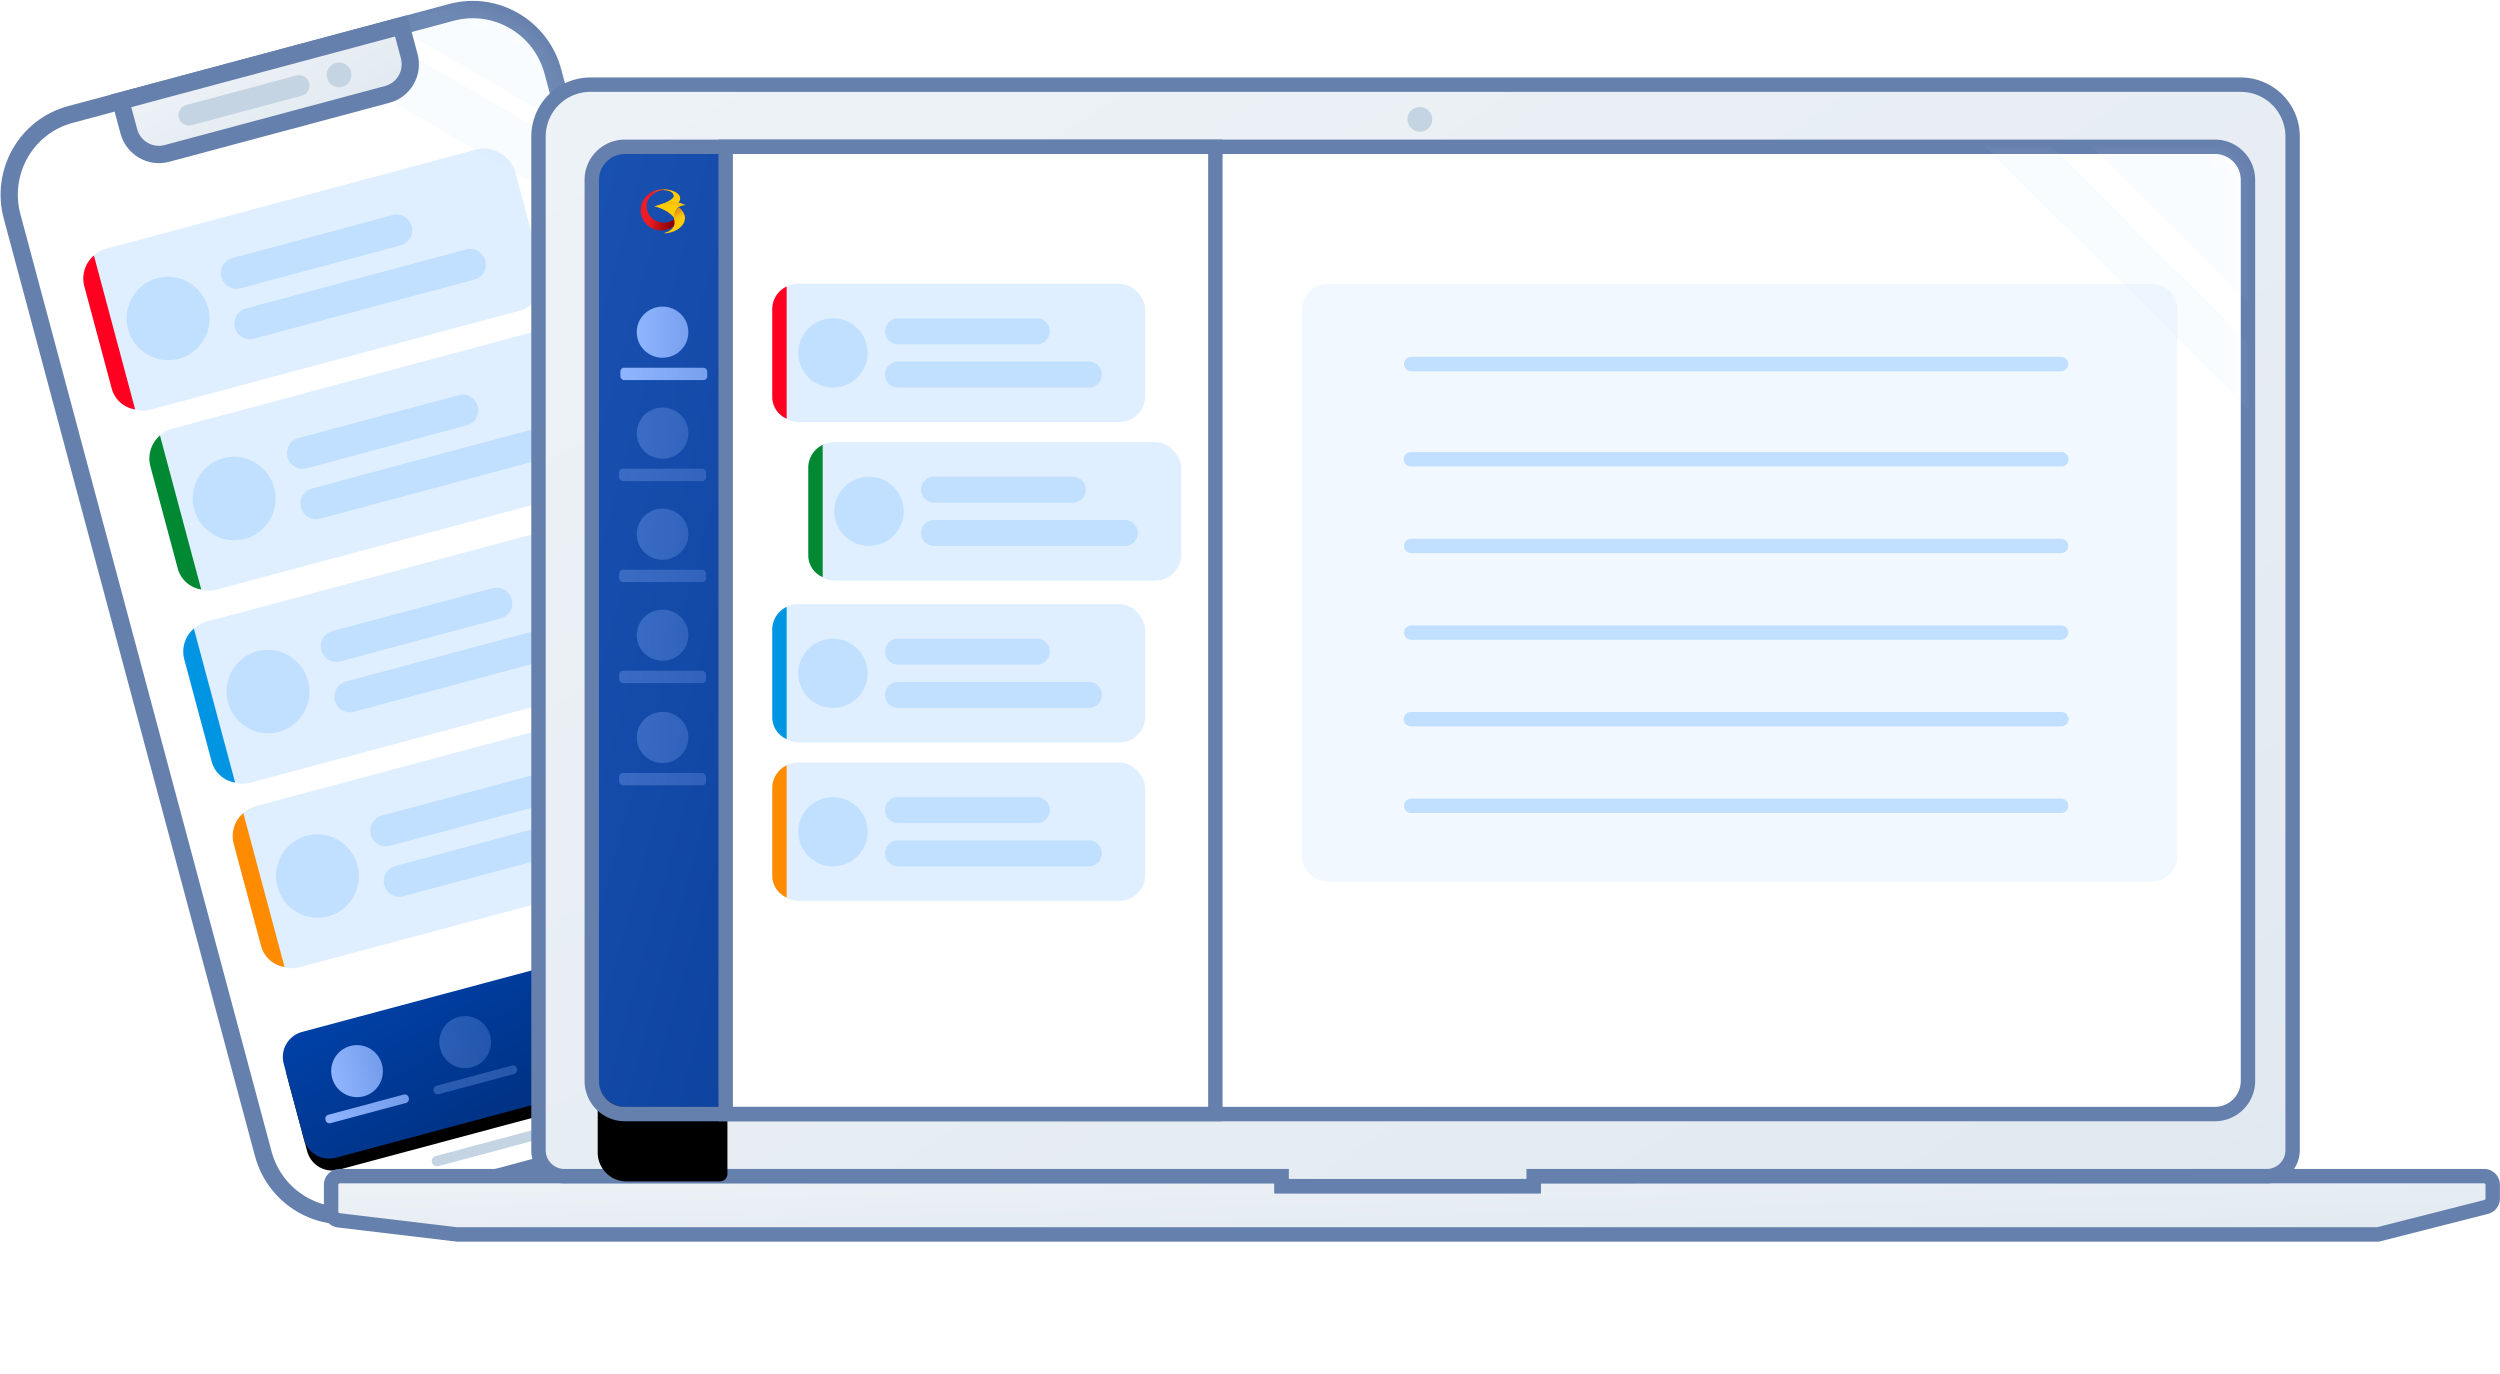 <svg xmlns="http://www.w3.org/2000/svg" xmlns:xlink="http://www.w3.org/1999/xlink" width="202" height="111" viewBox="0 0 202 111">
    <defs>
        <linearGradient id="c" x1="100%" x2="0%" y1="100%" y2="0%">
            <stop offset="0%" stop-color="#002C76"/>
            <stop offset="100%" stop-color="#0041A8"/>
        </linearGradient>
        <path id="b" d="M2.098 0h34.08c1.16 0 2.1.94 2.1 2.099v6.323c0 1.159-.94 2.099-2.1 2.099H2.099A2.099 2.099 0 0 1 0 8.42V2.1C0 .939.94 0 2.098 0z"/>
        <filter id="a" width="110.5%" height="138%" x="-5.2%" y="-9.5%" filterUnits="objectBoundingBox">
            <feOffset dy="1" in="SourceAlpha" result="shadowOffsetOuter1"/>
            <feGaussianBlur in="shadowOffsetOuter1" result="shadowBlurOuter1" stdDeviation=".5"/>
            <feColorMatrix in="shadowBlurOuter1" values="0 0 0 0 0 0 0 0 0 0 0 0 0 0 0 0 0 0 0.05 0"/>
        </filter>
        <linearGradient id="d" x1="0%" y1="50%" y2="50%">
            <stop offset="0%" stop-color="#90B5FF"/>
            <stop offset="100%" stop-color="#90B5FF" stop-opacity=".8"/>
        </linearGradient>
        <rect id="e" width="46.629" height="93.283" rx="8.398"/>
        <linearGradient id="g" x1="0%" y1="2.209%" y2="100%">
            <stop offset="0%" stop-color="#EDF2F6"/>
            <stop offset="100%" stop-color="#E1E9F0"/>
        </linearGradient>
        <linearGradient id="j" x1="100%" x2="0%" y1="100%" y2="-102.018%">
            <stop offset="0%" stop-color="#0E43A0"/>
            <stop offset="100%" stop-color="#225BBD"/>
        </linearGradient>
        <path id="i" d="M2.329.247h7.546c.334 0 .605.27.605.604v75.926c0 .334-.271.605-.605.605H2.329A2.328 2.328 0 0 1 0 75.055V2.574A2.328 2.328 0 0 1 2.329.247z"/>
        <filter id="h" width="615.3%" height="170%" x="-257.6%" y="-27.2%" filterUnits="objectBoundingBox">
            <feOffset dy="6" in="SourceAlpha" result="shadowOffsetOuter1"/>
            <feGaussianBlur in="shadowOffsetOuter1" result="shadowBlurOuter1" stdDeviation="8"/>
            <feColorMatrix in="shadowBlurOuter1" values="0 0 0 0 0.4 0 0 0 0 0.502 0 0 0 0 0.678 0 0 0 0.3 0"/>
        </filter>
        <linearGradient id="k" x1="28.596%" x2="87.154%" y1="44.404%" y2="57.371%">
            <stop offset="0%" stop-color="#ED1C24"/>
            <stop offset="100%" stop-color="#8B0304"/>
        </linearGradient>
        <linearGradient id="l" x1="10.322%" x2="88.651%" y1="49.953%" y2="49.953%">
            <stop offset="0%" stop-color="#ED1C24"/>
            <stop offset="100%" stop-color="#FFCB05"/>
        </linearGradient>
        <linearGradient id="m" x1="50.002%" x2="50.002%" y1="-.786%" y2="35.658%">
            <stop offset="0%" stop-color="#E39717"/>
            <stop offset="12.36%" stop-color="#E8A116"/>
            <stop offset="43.44%" stop-color="#F4B710"/>
            <stop offset="73.21%" stop-color="#FCC509"/>
            <stop offset="100%" stop-color="#FFCB05"/>
        </linearGradient>
        <linearGradient id="n" x1="27.043%" x2="46.808%" y1="24.367%" y2="60.204%">
            <stop offset="0%" stop-color="#E39717"/>
            <stop offset="10.13%" stop-color="#E8A116"/>
            <stop offset="35.61%" stop-color="#F4B710"/>
            <stop offset="60%" stop-color="#FCC509"/>
            <stop offset="81.96%" stop-color="#FFCB05"/>
            <stop offset="100%" stop-color="#FFCB05"/>
        </linearGradient>
        <rect id="o" width="132.745" height="77.382" rx="1.75"/>
    </defs>
    <g fill="none" fill-rule="evenodd">
        <g transform="rotate(-15 39 11.394)">
            <path fill="#FFF" fill-rule="nonzero" d="M8.351 0h29.926c4.613 0 8.352 3.768 8.352 8.417v76.45c0 4.648-3.74 8.416-8.352 8.416H8.351C3.74 93.283 0 89.515 0 84.867V8.417C0 3.768 3.739 0 8.351 0z"/>
            <path fill="#6680AD" fill-rule="nonzero" d="M7.377 1.403c-3.305 0-5.985 2.7-5.985 6.032v78.413c0 3.332 2.68 6.032 5.985 6.032h31.875c3.305 0 5.985-2.7 5.985-6.032V7.435c0-3.332-2.68-6.032-5.985-6.032H7.377zm0-1.403h31.875c4.074 0 7.377 3.329 7.377 7.435v78.413c0 4.106-3.303 7.435-7.377 7.435H7.377C3.303 93.283 0 89.954 0 85.848V7.435C0 3.329 3.303 0 7.377 0z"/>
            <path fill="#C4D4E3" fill-rule="nonzero" d="M14.1 90.474a.42.42 0 0 1-.418-.421.42.42 0 0 1 .417-.421h17.929a.42.42 0 0 1 .417.42.42.42 0 0 1-.417.422H14.099z"/>
            <g transform="translate(4.176 77.151)">
                <use fill="#000" filter="url(#a)" xlink:href="#b"/>
                <use fill="url(#c)" xlink:href="#b"/>
                <path fill="url(#d)" d="M11.462 7.014h6.306c.18 0 .327.146.327.327v.047c0 .18-.147.327-.327.327h-6.306a.327.327 0 0 1-.327-.327v-.047c0-.18.147-.327.327-.327zM20.51 7.014h6.305c.18 0 .327.146.327.327v.047c0 .18-.146.327-.327.327H20.51a.327.327 0 0 1-.327-.327v-.047c0-.18.146-.327.327-.327z" opacity=".3"/>
                <path fill="url(#d)" d="M2.415 7.014H8.72c.18 0 .327.146.327.327v.047c0 .18-.146.327-.327.327H2.415a.327.327 0 0 1-.327-.327v-.047c0-.18.146-.327.327-.327z"/>
                <path fill="url(#d)" d="M29.557 7.014h6.305c.18 0 .327.146.327.327v.047c0 .18-.146.327-.327.327h-6.305a.327.327 0 0 1-.327-.327v-.047c0-.18.146-.327.327-.327z" opacity=".3"/>
                <ellipse cx="14.615" cy="4.208" fill="url(#d)" opacity=".3" rx="2.088" ry="2.104"/>
                <ellipse cx="23.662" cy="4.208" fill="url(#d)" opacity=".3" rx="2.088" ry="2.104"/>
                <ellipse cx="32.71" cy="4.208" fill="url(#d)" opacity=".3" rx="2.088" ry="2.104"/>
                <ellipse cx="5.568" cy="4.208" fill="url(#d)" rx="2.088" ry="2.104"/>
            </g>
            <mask id="f" fill="#fff">
                <use xlink:href="#e"/>
            </mask>
            <path fill="#C1E0FF" fill-rule="nonzero" d="M-14.615-48.947L.148-63.825 61.17-2.328 46.407 12.551zM-4.872-31.487l2.858-2.88L59.008 27.13l-2.858 2.88z" mask="url(#f)" opacity=".3" style="mix-blend-mode:multiply"/>
            <g transform="translate(4.872 11.923)">
                <rect width="36.022" height="13.487" fill="#C1E0FF" fill-rule="nonzero" opacity=".5" rx="2.519"/>
                <path fill="#FF0021" d="M1.392.276v12.877A2.314 2.314 0 0 1 0 11.026V2.492C0 1.544.542.682 1.392.276z"/>
                <ellipse cx="5.864" cy="6.744" fill="#C1E0FF" fill-rule="nonzero" rx="3.351" ry="3.372"/>
                <path fill="#C1E0FF" fill-rule="nonzero" d="M12.143 3.372h13.411c.692 0 1.253.565 1.253 1.262v.004c0 .697-.56 1.263-1.253 1.263H12.143a1.258 1.258 0 0 1-1.253-1.263v-.004c0-.697.561-1.262 1.253-1.262zM12.143 7.586h18.438c.691 0 1.252.566 1.252 1.263v.004c0 .697-.56 1.262-1.252 1.262H12.143a1.258 1.258 0 0 1-1.253-1.262v-.004c0-.697.561-1.263 1.253-1.263z"/>
            </g>
            <g transform="translate(6.264 27.354)">
                <rect width="36.022" height="13.487" fill="#C1E0FF" fill-rule="nonzero" opacity=".5" rx="2.519"/>
                <path fill="#008932" d="M1.392.276v12.877A2.314 2.314 0 0 1 0 11.026V2.492C0 1.544.542.682 1.392.276z"/>
                <ellipse cx="5.864" cy="6.744" fill="#C1E0FF" fill-rule="nonzero" rx="3.351" ry="3.372"/>
                <path fill="#C1E0FF" fill-rule="nonzero" d="M12.143 3.372h13.411c.692 0 1.253.565 1.253 1.262v.004c0 .697-.56 1.263-1.253 1.263H12.143a1.258 1.258 0 0 1-1.253-1.263v-.004c0-.697.561-1.262 1.253-1.262zM12.143 7.586h18.438c.691 0 1.252.566 1.252 1.263v.004c0 .697-.56 1.262-1.252 1.262H12.143a1.258 1.258 0 0 1-1.253-1.262v-.004c0-.697.561-1.263 1.253-1.263z"/>
            </g>
            <g transform="translate(4.872 43.131)">
                <rect width="36.022" height="13.487" fill="#C1E0FF" fill-rule="nonzero" opacity=".5" rx="2.519"/>
                <path fill="#0095E2" d="M1.392.276v12.877A2.314 2.314 0 0 1 0 11.026V2.492C0 1.544.542.682 1.392.276z"/>
                <ellipse cx="5.864" cy="6.744" fill="#C1E0FF" fill-rule="nonzero" rx="3.351" ry="3.372"/>
                <path fill="#C1E0FF" fill-rule="nonzero" d="M12.143 3.372h13.411c.692 0 1.253.565 1.253 1.262v.004c0 .697-.56 1.263-1.253 1.263H12.143a1.258 1.258 0 0 1-1.253-1.263v-.004c0-.697.561-1.262 1.253-1.262zM12.143 7.586h18.438c.691 0 1.252.566 1.252 1.263v.004c0 .697-.56 1.262-1.252 1.262H12.143a1.258 1.258 0 0 1-1.253-1.262v-.004c0-.697.561-1.263 1.253-1.263z"/>
            </g>
            <g transform="translate(4.872 58.562)">
                <rect width="36.022" height="13.487" fill="#C1E0FF" fill-rule="nonzero" opacity=".5" rx="2.519"/>
                <path fill="#FF8C00" d="M1.392.276v12.877A2.314 2.314 0 0 1 0 11.026V2.492C0 1.544.542.682 1.392.276z"/>
                <ellipse cx="5.864" cy="6.744" fill="#C1E0FF" fill-rule="nonzero" rx="3.351" ry="3.372"/>
                <path fill="#C1E0FF" fill-rule="nonzero" d="M12.143 3.372h13.411c.692 0 1.253.565 1.253 1.262v.004c0 .697-.56 1.263-1.253 1.263H12.143a1.258 1.258 0 0 1-1.253-1.263v-.004c0-.697.561-1.262 1.253-1.262zM12.143 7.586h18.438c.691 0 1.252.566 1.252 1.263v.004c0 .697-.56 1.262-1.252 1.262H12.143a1.258 1.258 0 0 1-1.253-1.262v-.004c0-.697.561-1.263 1.253-1.263z"/>
            </g>
            <path fill="url(#g)" fill-rule="nonzero" d="M11.586.701h23.456v2.533a2.515 2.515 0 0 1-2.505 2.525H14.092a2.515 2.515 0 0 1-2.506-2.525V.701z"/>
            <path fill="#6680AD" fill-rule="nonzero" d="M12.282 1.403v1.831c0 1.007.81 1.824 1.81 1.824h18.445c1 0 1.81-.817 1.81-1.824V1.403H12.281zM35.738 0v3.234c0 1.782-1.433 3.226-3.201 3.226H14.092c-1.768 0-3.202-1.444-3.202-3.226V0h24.848z"/>
            <ellipse cx="29.178" cy="3.23" fill="#C4D4E3" fill-rule="nonzero" rx="1" ry="1"/>
            <path fill="#C4D4E3" fill-rule="nonzero" d="M16.61 2.387h9.22c.461 0 .835.377.835.842v.002a.838.838 0 0 1-.835.842h-9.22a.838.838 0 0 1-.835-.842V3.23c0-.465.374-.842.835-.842z"/>
        </g>
        <g fill-rule="nonzero">
            <path fill="url(#g)" d="M77.383.919v.809H97.75v-.81h76.792c.386 0 .7.313.7.699V2.73c0 .319-.218.598-.527.676l-8.74 2.221H10.733l-9.536-1.14a.698.698 0 0 1-.616-.693V1.617c0-.386.313-.698.699-.698h76.102z" transform="translate(26.171 94.114)"/>
            <path fill="#6680AD" d="M27.452 95.615a.116.116 0 0 0-.116.116v2.178c0 .059.044.108.102.115l9.502 1.136h155.132l8.67-2.203a.116.116 0 0 0 .087-.112V95.73a.116.116 0 0 0-.116-.116h-76.21v.809h-21.53v-.81h-75.52zm95.886-1.164h77.375c.707 0 1.28.573 1.28 1.28v1.114a1.28 1.28 0 0 1-.964 1.24l-8.811 2.24H36.905L27.3 99.18a1.28 1.28 0 0 1-1.129-1.271V95.73c0-.707.574-1.28 1.281-1.28h76.685v.81h19.201v-.81z"/>
        </g>
        <g transform="translate(42.473 6.26)">
            <path fill="url(#g)" fill-rule="nonzero" d="M81.447 88.773v.81H61.081v-.81H3.133a2.095 2.095 0 0 1-2.096-2.094V4.77A4.19 4.19 0 0 1 5.229.58h133.349a4.19 4.19 0 0 1 4.192 4.19v81.908a2.095 2.095 0 0 1-2.096 2.094H81.447z"/>
            <path fill="#6680AD" fill-rule="nonzero" d="M80.865 88.192h59.809c.836 0 1.514-.678 1.514-1.513V4.77a3.609 3.609 0 0 0-3.61-3.607H5.228A3.609 3.609 0 0 0 1.62 4.77v81.908c0 .835.678 1.513 1.514 1.513h58.53V89h19.202v-.81zm1.164 1.972H60.5v-.809H3.133A2.677 2.677 0 0 1 .455 86.68V4.77A4.773 4.773 0 0 1 5.229 0h133.349a4.773 4.773 0 0 1 4.774 4.77V86.68c0 1.478-1.199 2.676-2.678 2.676H82.029v.81z"/>
            <ellipse cx="72.253" cy="3.382" fill="#C4D4E3" fill-rule="nonzero" rx="1" ry="1"/>
            <path fill="#FFF" fill-rule="nonzero" d="M8.02 6.181h128.465c1.157 0 2.096.938 2.096 2.095v72.803a2.095 2.095 0 0 1-2.096 2.095H8.02a2.095 2.095 0 0 1-2.096-2.095V8.276c0-1.157.939-2.095 2.096-2.095z"/>
            <path fill="#FFF" fill-rule="nonzero" d="M8.02 6.181h128.465c1.157 0 2.096.938 2.096 2.095v72.803a2.095 2.095 0 0 1-2.096 2.095H8.02a2.095 2.095 0 0 1-2.096-2.095V8.276c0-1.157.939-2.095 2.096-2.095z"/>
            <g transform="translate(5.822 5.818)">
                <use fill="#000" filter="url(#h)" xlink:href="#i"/>
                <use fill="url(#j)" xlink:href="#i"/>
                <rect width="7.02" height="1" x="1.73" y="25.794" fill="url(#d)" opacity=".3" rx=".303"/>
                <rect width="7.02" height="1" x="1.831" y="17.633" fill="url(#d)" rx=".303"/>
                <rect width="7.02" height="1" x="1.73" y="33.955" fill="url(#d)" opacity=".3" rx=".303"/>
                <rect width="7.02" height="1" x="1.73" y="42.117" fill="url(#d)" opacity=".3" rx=".303"/>
                <rect width="7.02" height="1" x="1.73" y="50.379" fill="url(#d)" opacity=".3" rx=".303"/>
                <ellipse cx="5.24" cy="22.922" fill="url(#d)" opacity=".3" rx="2.086" ry="2.066"/>
                <ellipse cx="5.24" cy="31.084" fill="url(#d)" opacity=".3" rx="2.086" ry="2.066"/>
                <ellipse cx="5.24" cy="39.245" fill="url(#d)" opacity=".3" rx="2.086" ry="2.066"/>
                <ellipse cx="5.24" cy="47.507" fill="url(#d)" opacity=".3" rx="2.086" ry="2.066"/>
                <g fill-rule="nonzero">
                    <path fill="url(#k)" d="M1.772 0C.822.018.036.682.002 1.595a1.654 1.654 0 0 0 2.792 1.26c.3-.287.288-.792.049-.563-.263.251-.63.402-1.03.387C1.049 2.651.453 2.034.483 1.3.508.62 1.182.08 1.785.048L1.802 0h-.03z" transform="translate(3.473 3.232)"/>
                    <path fill="#FFCB05" d="M5.44 3.279c.78.046 1.422.684-.848 1.322.578.11 1.005.37 1.005.37 1.944-.95.838-1.742-.262-1.74l-.016.048a.95.95 0 0 1 .12 0z"/>
                    <path fill="url(#l)" d="M.94.407c.25-.209.56-.34.856-.357.041-.002.082-.002.123 0 .391.024.749.2.738.455l.196-.231C2.59.1 2.2-.001 1.812 0h-.031a2.02 2.02 0 0 0-.998.277l.157.13z" transform="translate(3.473 3.232)"/>
                    <path fill="url(#m)" d="M2.83 2.581c0-.01-.032-.232-.032-.232-.08-.53.031-1.044.838-1.086-1.17-.566-1.948-.024-2.517.103.518.064 1.612.654 1.712 1.215z" transform="translate(3.473 3.232)"/>
                    <path fill="url(#n)" d="M3.119 1.459c-.497.202-.446.762-.398 1.09.01.028.059.232-.056.445-.143.24-.374.422-.82.54 1.142.051 2.448-1.032 1.274-2.075z" transform="translate(3.473 3.232)"/>
                </g>
                <ellipse cx="5.24" cy="14.761" fill="url(#d)" rx="2.086" ry="2.066"/>
            </g>
            <g fill="#6680AD" fill-rule="nonzero">
                <path d="M8.02 6.181a2.095 2.095 0 0 0-2.096 2.095v72.803c0 1.157.939 2.095 2.096 2.095h128.465a2.095 2.095 0 0 0 2.096-2.095V8.276a2.095 2.095 0 0 0-2.096-2.095H8.02zm0-1.163h128.465a3.26 3.26 0 0 1 3.26 3.258v72.803a3.26 3.26 0 0 1-3.26 3.259H8.02a3.26 3.26 0 0 1-3.26-3.259V8.276a3.26 3.26 0 0 1 3.26-3.258z"/>
                <path d="M16.745 6.181v76.993h38.4V6.18h-38.4zm-1.164-1.163h40.73v79.32H15.58V5.018z"/>
            </g>
            <g transform="translate(19.925 16.66)">
                <rect width="30.135" height="11.188" fill="#C1E0FF" fill-rule="nonzero" opacity=".5" rx="2.1"/>
                <path fill="#FF0021" d="M1.164.229v10.682A1.919 1.919 0 0 1 0 9.147v-7.08C0 1.28.453.565 1.164.229z"/>
                <ellipse cx="4.906" cy="5.594" fill="#C1E0FF" fill-rule="nonzero" rx="2.803" ry="2.797"/>
                <path fill="#C1E0FF" fill-rule="nonzero" d="M10.159 2.797h11.219c.579 0 1.048.469 1.048 1.047v.003c0 .579-.47 1.048-1.048 1.048h-11.22a1.048 1.048 0 0 1-1.047-1.048v-.003c0-.578.469-1.047 1.048-1.047zM10.159 6.293h15.424c.579 0 1.048.47 1.048 1.048v.003c0 .578-.47 1.047-1.048 1.047H10.159A1.048 1.048 0 0 1 9.11 7.344V7.34c0-.579.469-1.048 1.048-1.048z"/>
            </g>
            <g transform="translate(22.836 29.46)">
                <rect width="30.135" height="11.188" fill="#C1E0FF" fill-rule="nonzero" opacity=".5" rx="2.1"/>
                <path fill="#008932" d="M1.164.229v10.682A1.919 1.919 0 0 1 0 9.147v-7.08C0 1.28.453.565 1.164.229z"/>
                <ellipse cx="4.906" cy="5.594" fill="#C1E0FF" fill-rule="nonzero" rx="2.803" ry="2.797"/>
                <path fill="#C1E0FF" fill-rule="nonzero" d="M10.159 2.797h11.219c.579 0 1.048.469 1.048 1.047v.003c0 .579-.47 1.048-1.048 1.048h-11.22a1.048 1.048 0 0 1-1.047-1.048v-.003c0-.578.469-1.047 1.048-1.047zM10.159 6.293h15.424c.579 0 1.048.47 1.048 1.048v.003c0 .578-.47 1.047-1.048 1.047H10.159A1.048 1.048 0 0 1 9.11 7.344V7.34c0-.579.469-1.048 1.048-1.048z"/>
            </g>
            <g transform="translate(19.925 42.548)">
                <rect width="30.135" height="11.188" fill="#C1E0FF" fill-rule="nonzero" opacity=".5" rx="2.1"/>
                <path fill="#0095E2" d="M1.164.229v10.682A1.919 1.919 0 0 1 0 9.147v-7.08C0 1.28.453.565 1.164.229z"/>
                <ellipse cx="4.906" cy="5.594" fill="#C1E0FF" fill-rule="nonzero" rx="2.803" ry="2.797"/>
                <path fill="#C1E0FF" fill-rule="nonzero" d="M10.159 2.797h11.219c.579 0 1.048.469 1.048 1.047v.003c0 .579-.47 1.048-1.048 1.048h-11.22a1.048 1.048 0 0 1-1.047-1.048v-.003c0-.578.469-1.047 1.048-1.047zM10.159 6.293h15.424c.579 0 1.048.47 1.048 1.048v.003c0 .578-.47 1.047-1.048 1.047H10.159A1.048 1.048 0 0 1 9.11 7.344V7.34c0-.579.469-1.048 1.048-1.048z"/>
            </g>
            <g transform="translate(19.925 55.348)">
                <rect width="30.135" height="11.188" fill="#C1E0FF" fill-rule="nonzero" opacity=".5" rx="2.1"/>
                <path fill="#FF8C00" d="M1.164.229v10.682A1.919 1.919 0 0 1 0 9.147v-7.08C0 1.28.453.565 1.164.229z"/>
                <ellipse cx="4.906" cy="5.594" fill="#C1E0FF" fill-rule="nonzero" rx="2.803" ry="2.797"/>
                <path fill="#C1E0FF" fill-rule="nonzero" d="M10.159 2.797h11.219c.579 0 1.048.469 1.048 1.047v.003c0 .579-.47 1.048-1.048 1.048h-11.22a1.048 1.048 0 0 1-1.047-1.048v-.003c0-.578.469-1.047 1.048-1.047zM10.159 6.293h15.424c.579 0 1.048.47 1.048 1.048v.003c0 .578-.47 1.047-1.048 1.047H10.159A1.048 1.048 0 0 1 9.11 7.344V7.34c0-.579.469-1.048 1.048-1.048z"/>
            </g>
            <g fill="#C1E0FF" fill-rule="nonzero">
                <path d="M64.803 16.68h66.565c1.157 0 2.096.938 2.096 2.095V62.88a2.095 2.095 0 0 1-2.096 2.095H64.803a2.095 2.095 0 0 1-2.096-2.095V18.775c0-1.157.939-2.095 2.096-2.095z" opacity=".2"/>
                <path d="M71.554 23.736a.582.582 0 1 1 0-1.164h52.505a.582.582 0 1 1 0 1.164H71.554zM71.554 31.435a.582.582 0 1 1 0-1.163h52.505a.582.582 0 1 1 0 1.163H71.554zM71.554 38.435a.582.582 0 1 1 0-1.164h52.505a.582.582 0 1 1 0 1.164H71.554zM71.554 45.434a.582.582 0 1 1 0-1.164h52.505a.582.582 0 1 1 0 1.164H71.554zM71.554 52.433a.582.582 0 1 1 0-1.163h52.505a.582.582 0 1 1 0 1.163H71.554zM71.554 59.433a.582.582 0 1 1 0-1.164h52.505a.582.582 0 1 1 0 1.164H71.554z"/>
            </g>
            <g transform="translate(5.822 5.818)">
                <mask id="p" fill="#fff">
                    <use xlink:href="#o"/>
                </mask>
                <path fill="#C1E0FF" fill-rule="nonzero" d="M-13.973-134.858l12.35-12.342L149.171 3.49l-12.35 12.343zM-6.633-118.92l2.682-2.68L146.842 29.09l-2.682 2.68z" mask="url(#p)" opacity=".3" style="mix-blend-mode:multiply"/>
            </g>
        </g>
    </g>
</svg>
